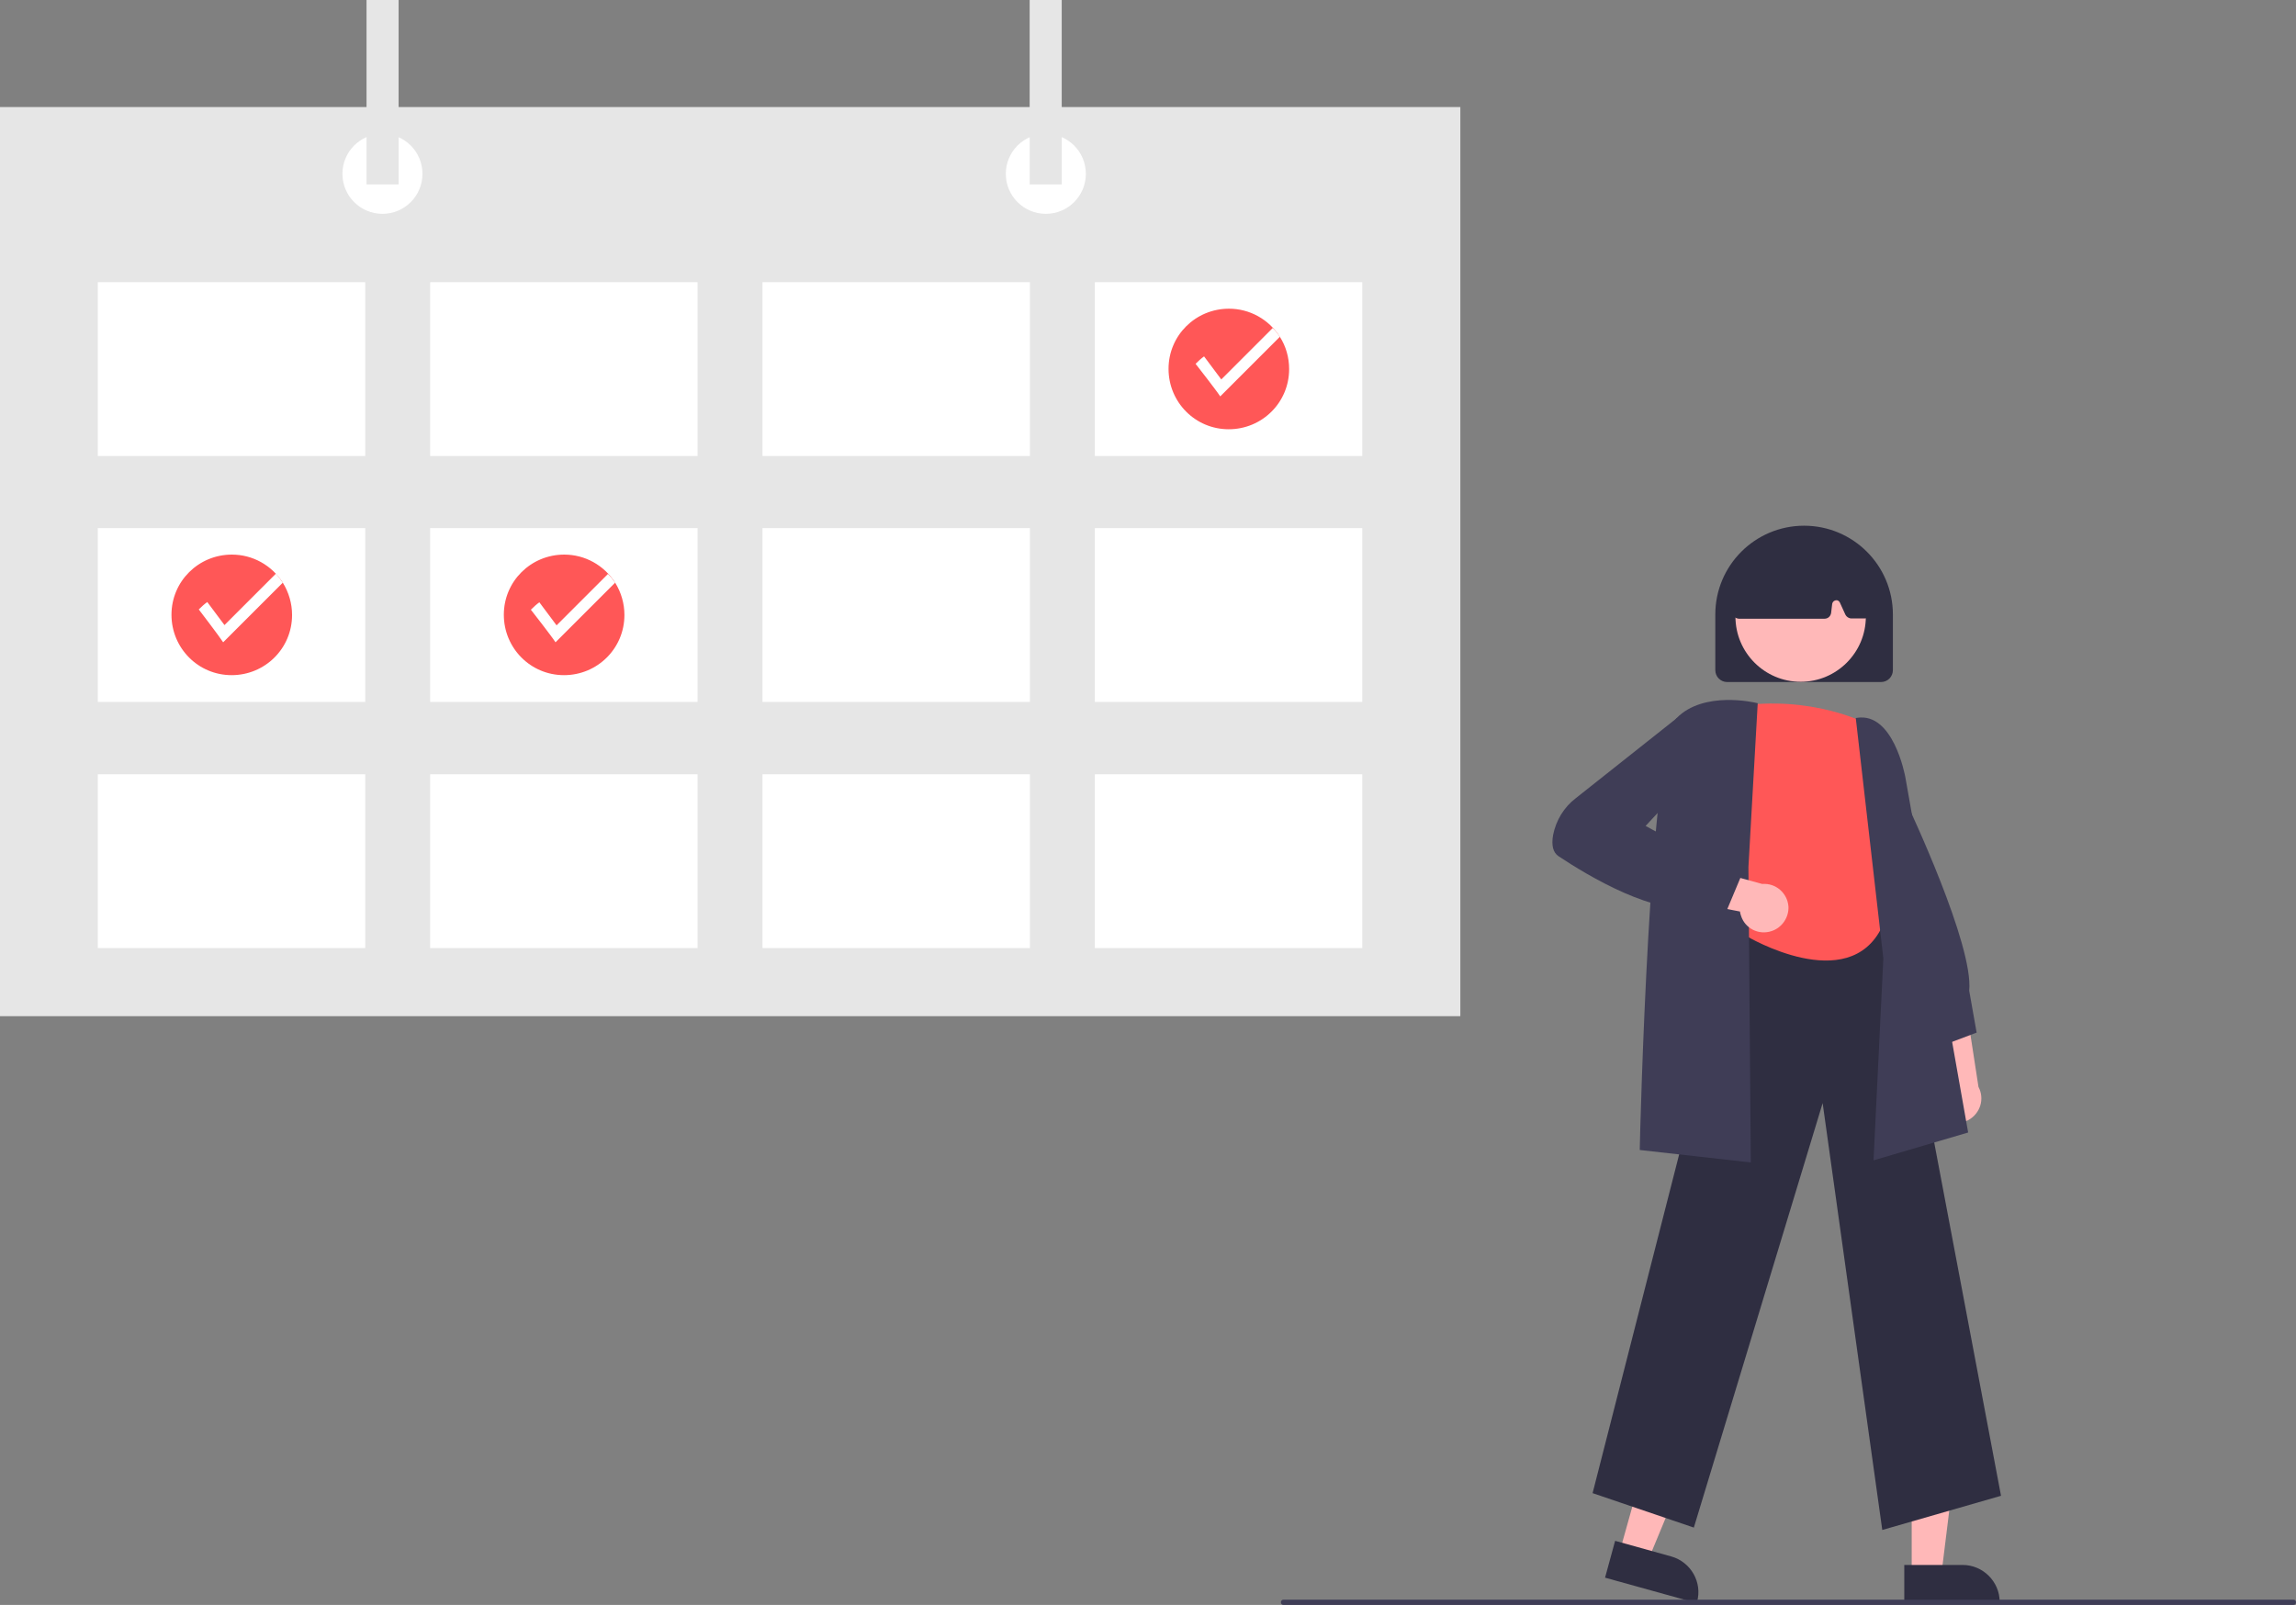 <?xml version="1.0" encoding="utf-8"?>
<!-- Generator: Adobe Illustrator 26.0.3, SVG Export Plug-In . SVG Version: 6.00 Build 0)  -->
<svg version="1.1" id="Calque_1" xmlns="http://www.w3.org/2000/svg" xmlns:xlink="http://www.w3.org/1999/xlink" x="0px" y="0px"
	 viewBox="0 0 866.3 605.7" style="enable-background:new 0 0 866.3 605.7;" xml:space="preserve">
<rect x="0" y="0" width="866.3" height="605.7" fill="#808080" stroke="none"/>
<style type="text/css">
	.st0{fill:#FFB8B8;}
	.st1{fill:#3F3D56;}
	.st2{fill:#2F2E41;}
	.st3{fill:#FF5757;}
	.st4{fill:#E6E6E6;}
	.st5{fill:#FFFFFF;}
</style>
<path class="st0" d="M731.5,420.7c-3.4-3.7-3.1-9.5,0.6-12.9c0.4-0.4,0.8-0.7,1.3-1l-7.3-31.7L742,381l4.5,29.2
	c2.4,4.5,0.7,10-3.8,12.5C738.9,424.6,734.3,423.8,731.5,420.7L731.5,420.7z"/>
<path class="st1" d="M730.4,395.5l-13.9-26.9l1.9-67.7l0.9,1.9c1,2.2,25.4,53.8,23.7,71.1l2.8,15.8L730.4,395.5z"/>
<polygon class="st0" points="721.3,594.2 732.5,594.2 737.8,551.2 721.3,551.2 "/>
<path class="st2" d="M718.5,590.6l22,0h0c7.7,0,14,6.3,14,14v0.5l-36,0L718.5,590.6z"/>
<polygon class="st0" points="611.1,585.7 621.9,588.7 638.5,548.7 622.7,544.3 "/>
<path class="st2" d="M609.4,581.5l21.2,5.9l0,0c7.4,2.1,11.8,9.8,9.7,17.2l-0.1,0.4l-34.6-9.6L609.4,581.5z"/>
<path class="st2" d="M710.2,577.4l-22.5-161.1l-48.6,160.2l-38.2-13l54.8-214.5l0.4,0l57.4-4l41.5,219.5L710.2,577.4z"/>
<path class="st3" d="M704.2,273c0,0-20.9-10.9-49.1-6.4c0,0-15,36.2,0,50.6l4.1,36.2c0,0,38.2,22.7,50.9-3.6l-1.8-30
	c0,0,9.1-14.4,1.8-24.9C705.8,288.5,703.7,280.8,704.2,273z"/>
<path class="st1" d="M706.9,437.9l3.7-76.2L700.2,271l0.5-0.1c13.6-2.1,18,21.4,18.2,22.4l23.7,134.1L706.9,437.9z"/>
<path class="st1" d="M660.6,438.7l-41.9-4.7l0-0.5c0.1-6.2,3.8-152.2,13.9-162.5c10.2-10.4,29.4-5.9,30.2-5.7l0.4,0.1l-3.5,61.8
	L660.6,438.7z"/>
<path class="st0" d="M668.4,351.4c-4.8,1.6-10-1-11.5-5.8c-0.2-0.5-0.3-1-0.4-1.6l-31.9-6.2l11.8-12l28.5,7.8
	c5.1-0.4,9.5,3.4,9.9,8.5C675,346.2,672.4,350.1,668.4,351.4L668.4,351.4z"/>
<path class="st1" d="M651.3,344.1l-10.4-2.2c-15.3,4.6-42.1-11.6-52.9-18.8c-2-1.4-2.7-4-2-8c1.1-5.5,4.1-10.5,8.6-13.9l38.1-30.2
	l9.6-1.6l2.9,16.2l-24.3,26.1l35.8,19.5L651.3,344.1z"/>
<path class="st2" d="M647.2,252.9v-21c0-18.5,15-33.5,33.5-33.5s33.5,15,33.5,33.5v21c0,2.5-2,4.5-4.5,4.5h-58
	C649.2,257.4,647.2,255.4,647.2,252.9z"/>
<circle class="st0" cx="679.4" cy="232.7" r="24.6"/>
<path class="st2" d="M654.1,232.6c-0.5-0.5-0.7-1.3-0.6-2l2.9-20.3c0.1-0.8,0.6-1.6,1.4-1.9c14.9-7,29.9-7,44.8,0
	c0.8,0.4,1.3,1.2,1.4,2l1.9,20.3c0.1,1.4-0.9,2.6-2.2,2.7c-0.1,0-0.2,0-0.2,0h-4.9c-1,0-1.9-0.6-2.3-1.4l-2.1-4.6
	c-0.4-0.8-1.2-1.1-2-0.7c-0.5,0.2-0.8,0.7-0.9,1.2l-0.4,3.4c-0.2,1.3-1.2,2.2-2.5,2.2H656C655.3,233.4,654.6,233.1,654.1,232.6z"/>
<rect y="40.4" class="st4" width="551" height="343.1"/>
<rect x="36.9" y="106.5" class="st5" width="100.9" height="65.6"/>
<rect x="162.3" y="106.5" class="st5" width="100.9" height="65.6"/>
<rect x="287.7" y="106.5" class="st5" width="100.9" height="65.6"/>
<rect x="413.1" y="106.5" class="st5" width="100.9" height="65.6"/>
<rect x="36.9" y="199.3" class="st5" width="100.9" height="65.6"/>
<rect x="162.3" y="199.3" class="st5" width="100.9" height="65.6"/>
<rect x="287.7" y="199.3" class="st5" width="100.9" height="65.6"/>
<rect x="413.1" y="199.3" class="st5" width="100.9" height="65.6"/>
<rect x="36.9" y="292.2" class="st5" width="100.9" height="65.6"/>
<rect x="162.3" y="292.2" class="st5" width="100.9" height="65.6"/>
<rect x="287.7" y="292.2" class="st5" width="100.9" height="65.6"/>
<rect x="413.1" y="292.2" class="st5" width="100.9" height="65.6"/>
<circle class="st5" cx="144.3" cy="65.6" r="15.1"/>
<circle class="st5" cx="394.6" cy="65.6" r="15.1"/>
<rect x="138.3" y="0" class="st4" width="12.1" height="69.6"/>
<rect x="388.5" y="0" class="st4" width="12.1" height="69.6"/>
<path class="st3" d="M486.4,139.3c0,12.6-10.2,22.7-22.8,22.7c-12.6,0-22.7-10.2-22.7-22.8c0-12.6,10.2-22.7,22.8-22.7
	c7.8,0,15,4,19.2,10.6C485.2,130.7,486.4,134.9,486.4,139.3z"/>
<path class="st5" d="M482.9,127.1l-22.5,22.5c-1.4-2.2-9.3-12.3-9.3-12.3c1-1,2.1-2,3.2-2.8l6.5,8.7l19.4-19.4
	C481.2,124.7,482.1,125.9,482.9,127.1z"/>
<path class="st3" d="M235.6,232.1c0,12.6-10.2,22.7-22.8,22.7c-12.6,0-22.7-10.2-22.7-22.8c0-12.6,10.2-22.7,22.8-22.7
	c7.8,0,15,4,19.2,10.6C234.4,223.6,235.6,227.8,235.6,232.1z"/>
<path class="st5" d="M232.1,219.9l-22.5,22.5c-1.4-2.2-9.3-12.3-9.3-12.3c1-1,2.1-2,3.2-2.8l6.5,8.7l19.4-19.4
	C230.4,217.6,231.3,218.7,232.1,219.9z"/>
<path class="st3" d="M110.2,232.1c0,12.6-10.2,22.7-22.8,22.7c-12.6,0-22.7-10.2-22.7-22.8c0-12.6,10.2-22.7,22.8-22.7
	c7.8,0,15,4,19.2,10.6C109,223.6,110.2,227.8,110.2,232.1z"/>
<path class="st5" d="M106.7,219.9l-22.5,22.5C82.8,240.2,75,230,75,230c1-1,2.1-2,3.2-2.8l6.5,8.7l19.4-19.4
	C105.1,217.6,105.9,218.7,106.7,219.9z"/>
<path class="st1" d="M865.3,605.7h-381c-0.6,0-1-0.4-1-1s0.4-1,1-1h381c0.6,0,1,0.4,1,1S865.9,605.7,865.3,605.7z"/>
</svg>
